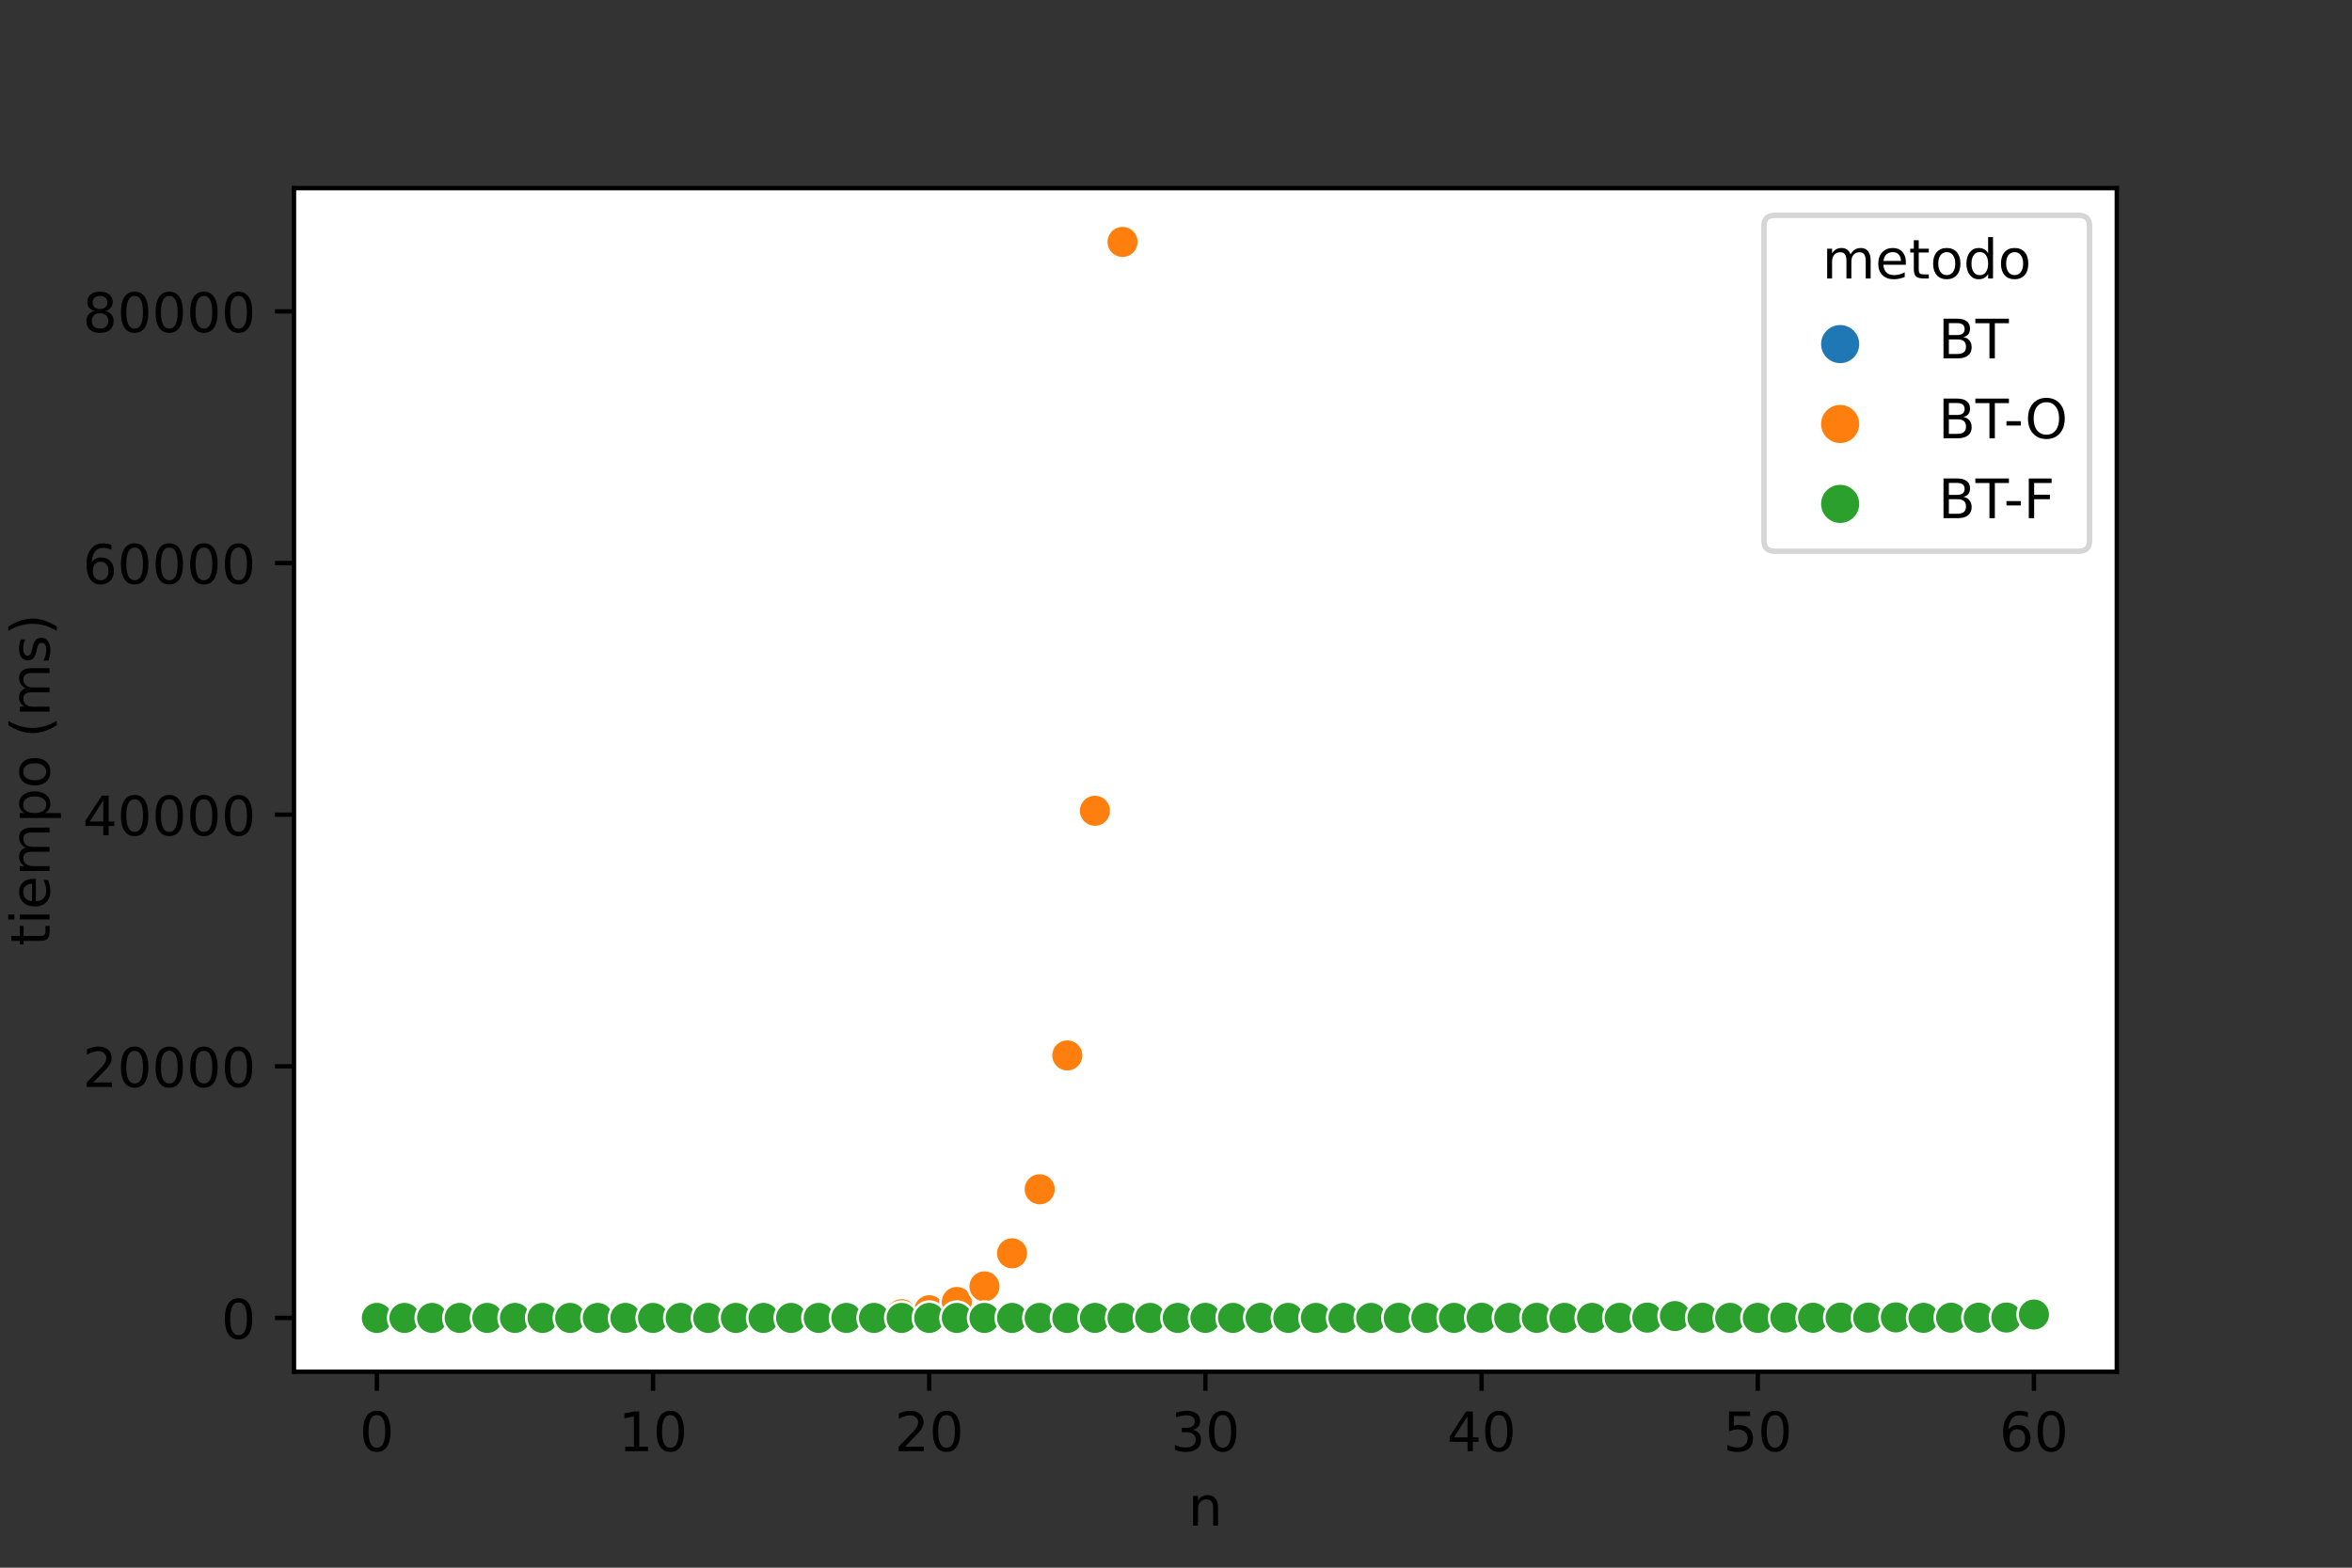 <?xml version="1.0" encoding="utf-8" standalone="no"?>
<!DOCTYPE svg PUBLIC "-//W3C//DTD SVG 1.1//EN"
  "http://www.w3.org/Graphics/SVG/1.1/DTD/svg11.dtd">
<!-- Created with matplotlib (https://matplotlib.org/) -->
<svg height="288pt" version="1.1" viewBox="0 0 432 288" width="432pt" xmlns="http://www.w3.org/2000/svg" xmlns:xlink="http://www.w3.org/1999/xlink">
 <rect x="0" y="0" width="432" height="288" fill="#333333" stroke="none"/>
 <defs>
  <style type="text/css">*{stroke-linecap:butt;stroke-linejoin:round;}</style>
 </defs>
 <g id="figure_1">
  <g id="patch_1">
   <path d="M 0 288 
L 432 288 
L 432 0 
L 0 0 
z
" style="fill:none;"/>
  </g>
  <g id="axes_1">
   <g id="patch_2">
    <path d="M 54 252 
L 388.8 252 
L 388.8 34.56 
L 54 34.56 
z
" style="fill:#ffffff;"/>
   </g>
   <g id="PathCollection_1">
    <defs>
     <path d="M 0 3 
C 0.796 3 1.559 2.684 2.121 2.121 
C 2.684 1.559 3 0.796 3 -0 
C 3 -0.796 2.684 -1.559 2.121 -2.121 
C 1.559 -2.684 0.796 -3 0 -3 
C -0.796 -3 -1.559 -2.684 -2.121 -2.121 
C -2.684 -1.559 -3 -0.796 -3 0 
C -3 0.796 -2.684 1.559 -2.121 2.121 
C -1.559 2.684 -0.796 3 0 3 
z
" id="C0_0_d1f5a0823c"/>
    </defs>
    <g clip-path="url(#p8d39fccc57)">
     <use style="fill:#1f77b4;stroke:#ffffff;stroke-width:0.48;" x="69.218" xlink:href="#C0_0_d1f5a0823c" y="242.116"/>
    </g>
    <g clip-path="url(#p8d39fccc57)">
     <use style="fill:#1f77b4;stroke:#ffffff;stroke-width:0.48;" x="74.291" xlink:href="#C0_0_d1f5a0823c" y="242.116"/>
    </g>
    <g clip-path="url(#p8d39fccc57)">
     <use style="fill:#1f77b4;stroke:#ffffff;stroke-width:0.48;" x="79.364" xlink:href="#C0_0_d1f5a0823c" y="242.116"/>
    </g>
    <g clip-path="url(#p8d39fccc57)">
     <use style="fill:#1f77b4;stroke:#ffffff;stroke-width:0.48;" x="84.436" xlink:href="#C0_0_d1f5a0823c" y="242.116"/>
    </g>
    <g clip-path="url(#p8d39fccc57)">
     <use style="fill:#1f77b4;stroke:#ffffff;stroke-width:0.48;" x="89.509" xlink:href="#C0_0_d1f5a0823c" y="242.116"/>
    </g>
    <g clip-path="url(#p8d39fccc57)">
     <use style="fill:#1f77b4;stroke:#ffffff;stroke-width:0.48;" x="94.582" xlink:href="#C0_0_d1f5a0823c" y="242.116"/>
    </g>
    <g clip-path="url(#p8d39fccc57)">
     <use style="fill:#1f77b4;stroke:#ffffff;stroke-width:0.48;" x="99.655" xlink:href="#C0_0_d1f5a0823c" y="242.116"/>
    </g>
    <g clip-path="url(#p8d39fccc57)">
     <use style="fill:#1f77b4;stroke:#ffffff;stroke-width:0.48;" x="104.727" xlink:href="#C0_0_d1f5a0823c" y="242.116"/>
    </g>
    <g clip-path="url(#p8d39fccc57)">
     <use style="fill:#1f77b4;stroke:#ffffff;stroke-width:0.48;" x="109.8" xlink:href="#C0_0_d1f5a0823c" y="242.116"/>
    </g>
    <g clip-path="url(#p8d39fccc57)">
     <use style="fill:#1f77b4;stroke:#ffffff;stroke-width:0.48;" x="114.873" xlink:href="#C0_0_d1f5a0823c" y="242.116"/>
    </g>
    <g clip-path="url(#p8d39fccc57)">
     <use style="fill:#1f77b4;stroke:#ffffff;stroke-width:0.48;" x="119.945" xlink:href="#C0_0_d1f5a0823c" y="242.116"/>
    </g>
    <g clip-path="url(#p8d39fccc57)">
     <use style="fill:#1f77b4;stroke:#ffffff;stroke-width:0.48;" x="125.018" xlink:href="#C0_0_d1f5a0823c" y="242.116"/>
    </g>
    <g clip-path="url(#p8d39fccc57)">
     <use style="fill:#1f77b4;stroke:#ffffff;stroke-width:0.48;" x="130.091" xlink:href="#C0_0_d1f5a0823c" y="242.116"/>
    </g>
    <g clip-path="url(#p8d39fccc57)">
     <use style="fill:#1f77b4;stroke:#ffffff;stroke-width:0.48;" x="135.164" xlink:href="#C0_0_d1f5a0823c" y="242.116"/>
    </g>
    <g clip-path="url(#p8d39fccc57)">
     <use style="fill:#1f77b4;stroke:#ffffff;stroke-width:0.48;" x="140.236" xlink:href="#C0_0_d1f5a0823c" y="242.116"/>
    </g>
    <g clip-path="url(#p8d39fccc57)">
     <use style="fill:#1f77b4;stroke:#ffffff;stroke-width:0.48;" x="145.309" xlink:href="#C0_0_d1f5a0823c" y="242.116"/>
    </g>
    <g clip-path="url(#p8d39fccc57)">
     <use style="fill:#1f77b4;stroke:#ffffff;stroke-width:0.48;" x="150.382" xlink:href="#C0_0_d1f5a0823c" y="242.116"/>
    </g>
    <g clip-path="url(#p8d39fccc57)">
     <use style="fill:#1f77b4;stroke:#ffffff;stroke-width:0.48;" x="155.455" xlink:href="#C0_0_d1f5a0823c" y="242.116"/>
    </g>
    <g clip-path="url(#p8d39fccc57)">
     <use style="fill:#1f77b4;stroke:#ffffff;stroke-width:0.48;" x="160.527" xlink:href="#C0_0_d1f5a0823c" y="242.116"/>
    </g>
    <g clip-path="url(#p8d39fccc57)">
     <use style="fill:#1f77b4;stroke:#ffffff;stroke-width:0.48;" x="165.6" xlink:href="#C0_0_d1f5a0823c" y="242.116"/>
    </g>
    <g clip-path="url(#p8d39fccc57)">
     <use style="fill:#1f77b4;stroke:#ffffff;stroke-width:0.48;" x="170.673" xlink:href="#C0_0_d1f5a0823c" y="242.116"/>
    </g>
    <g clip-path="url(#p8d39fccc57)">
     <use style="fill:#1f77b4;stroke:#ffffff;stroke-width:0.48;" x="175.745" xlink:href="#C0_0_d1f5a0823c" y="242.116"/>
    </g>
    <g clip-path="url(#p8d39fccc57)">
     <use style="fill:#1f77b4;stroke:#ffffff;stroke-width:0.48;" x="180.818" xlink:href="#C0_0_d1f5a0823c" y="242.116"/>
    </g>
    <g clip-path="url(#p8d39fccc57)">
     <use style="fill:#1f77b4;stroke:#ffffff;stroke-width:0.48;" x="185.891" xlink:href="#C0_0_d1f5a0823c" y="242.116"/>
    </g>
    <g clip-path="url(#p8d39fccc57)">
     <use style="fill:#1f77b4;stroke:#ffffff;stroke-width:0.48;" x="190.964" xlink:href="#C0_0_d1f5a0823c" y="242.116"/>
    </g>
    <g clip-path="url(#p8d39fccc57)">
     <use style="fill:#1f77b4;stroke:#ffffff;stroke-width:0.48;" x="196.036" xlink:href="#C0_0_d1f5a0823c" y="242.116"/>
    </g>
    <g clip-path="url(#p8d39fccc57)">
     <use style="fill:#1f77b4;stroke:#ffffff;stroke-width:0.48;" x="201.109" xlink:href="#C0_0_d1f5a0823c" y="242.114"/>
    </g>
    <g clip-path="url(#p8d39fccc57)">
     <use style="fill:#1f77b4;stroke:#ffffff;stroke-width:0.48;" x="206.182" xlink:href="#C0_0_d1f5a0823c" y="242.116"/>
    </g>
    <g clip-path="url(#p8d39fccc57)">
     <use style="fill:#1f77b4;stroke:#ffffff;stroke-width:0.48;" x="211.255" xlink:href="#C0_0_d1f5a0823c" y="242.116"/>
    </g>
    <g clip-path="url(#p8d39fccc57)">
     <use style="fill:#1f77b4;stroke:#ffffff;stroke-width:0.48;" x="216.327" xlink:href="#C0_0_d1f5a0823c" y="242.116"/>
    </g>
    <g clip-path="url(#p8d39fccc57)">
     <use style="fill:#1f77b4;stroke:#ffffff;stroke-width:0.48;" x="221.4" xlink:href="#C0_0_d1f5a0823c" y="242.113"/>
    </g>
    <g clip-path="url(#p8d39fccc57)">
     <use style="fill:#1f77b4;stroke:#ffffff;stroke-width:0.48;" x="226.473" xlink:href="#C0_0_d1f5a0823c" y="242.115"/>
    </g>
    <g clip-path="url(#p8d39fccc57)">
     <use style="fill:#1f77b4;stroke:#ffffff;stroke-width:0.48;" x="231.545" xlink:href="#C0_0_d1f5a0823c" y="242.11"/>
    </g>
    <g clip-path="url(#p8d39fccc57)">
     <use style="fill:#1f77b4;stroke:#ffffff;stroke-width:0.48;" x="236.618" xlink:href="#C0_0_d1f5a0823c" y="242.113"/>
    </g>
    <g clip-path="url(#p8d39fccc57)">
     <use style="fill:#1f77b4;stroke:#ffffff;stroke-width:0.48;" x="241.691" xlink:href="#C0_0_d1f5a0823c" y="242.115"/>
    </g>
    <g clip-path="url(#p8d39fccc57)">
     <use style="fill:#1f77b4;stroke:#ffffff;stroke-width:0.48;" x="246.764" xlink:href="#C0_0_d1f5a0823c" y="242.115"/>
    </g>
    <g clip-path="url(#p8d39fccc57)">
     <use style="fill:#1f77b4;stroke:#ffffff;stroke-width:0.48;" x="251.836" xlink:href="#C0_0_d1f5a0823c" y="242.115"/>
    </g>
    <g clip-path="url(#p8d39fccc57)">
     <use style="fill:#1f77b4;stroke:#ffffff;stroke-width:0.48;" x="256.909" xlink:href="#C0_0_d1f5a0823c" y="242.113"/>
    </g>
    <g clip-path="url(#p8d39fccc57)">
     <use style="fill:#1f77b4;stroke:#ffffff;stroke-width:0.48;" x="261.982" xlink:href="#C0_0_d1f5a0823c" y="242.113"/>
    </g>
    <g clip-path="url(#p8d39fccc57)">
     <use style="fill:#1f77b4;stroke:#ffffff;stroke-width:0.48;" x="267.055" xlink:href="#C0_0_d1f5a0823c" y="242.112"/>
    </g>
    <g clip-path="url(#p8d39fccc57)">
     <use style="fill:#1f77b4;stroke:#ffffff;stroke-width:0.48;" x="272.127" xlink:href="#C0_0_d1f5a0823c" y="242.097"/>
    </g>
    <g clip-path="url(#p8d39fccc57)">
     <use style="fill:#1f77b4;stroke:#ffffff;stroke-width:0.48;" x="277.2" xlink:href="#C0_0_d1f5a0823c" y="242.113"/>
    </g>
    <g clip-path="url(#p8d39fccc57)">
     <use style="fill:#1f77b4;stroke:#ffffff;stroke-width:0.48;" x="282.273" xlink:href="#C0_0_d1f5a0823c" y="242.112"/>
    </g>
    <g clip-path="url(#p8d39fccc57)">
     <use style="fill:#1f77b4;stroke:#ffffff;stroke-width:0.48;" x="287.345" xlink:href="#C0_0_d1f5a0823c" y="242.114"/>
    </g>
    <g clip-path="url(#p8d39fccc57)">
     <use style="fill:#1f77b4;stroke:#ffffff;stroke-width:0.48;" x="292.418" xlink:href="#C0_0_d1f5a0823c" y="242.112"/>
    </g>
    <g clip-path="url(#p8d39fccc57)">
     <use style="fill:#1f77b4;stroke:#ffffff;stroke-width:0.48;" x="297.491" xlink:href="#C0_0_d1f5a0823c" y="242.11"/>
    </g>
    <g clip-path="url(#p8d39fccc57)">
     <use style="fill:#1f77b4;stroke:#ffffff;stroke-width:0.48;" x="302.564" xlink:href="#C0_0_d1f5a0823c" y="242.08"/>
    </g>
    <g clip-path="url(#p8d39fccc57)">
     <use style="fill:#1f77b4;stroke:#ffffff;stroke-width:0.48;" x="307.636" xlink:href="#C0_0_d1f5a0823c" y="241.911"/>
    </g>
    <g clip-path="url(#p8d39fccc57)">
     <use style="fill:#1f77b4;stroke:#ffffff;stroke-width:0.48;" x="312.709" xlink:href="#C0_0_d1f5a0823c" y="242.101"/>
    </g>
    <g clip-path="url(#p8d39fccc57)">
     <use style="fill:#1f77b4;stroke:#ffffff;stroke-width:0.48;" x="317.782" xlink:href="#C0_0_d1f5a0823c" y="242.11"/>
    </g>
    <g clip-path="url(#p8d39fccc57)">
     <use style="fill:#1f77b4;stroke:#ffffff;stroke-width:0.48;" x="322.855" xlink:href="#C0_0_d1f5a0823c" y="242.11"/>
    </g>
    <g clip-path="url(#p8d39fccc57)">
     <use style="fill:#1f77b4;stroke:#ffffff;stroke-width:0.48;" x="327.927" xlink:href="#C0_0_d1f5a0823c" y="242.082"/>
    </g>
    <g clip-path="url(#p8d39fccc57)">
     <use style="fill:#1f77b4;stroke:#ffffff;stroke-width:0.48;" x="333" xlink:href="#C0_0_d1f5a0823c" y="242.095"/>
    </g>
    <g clip-path="url(#p8d39fccc57)">
     <use style="fill:#1f77b4;stroke:#ffffff;stroke-width:0.48;" x="338.073" xlink:href="#C0_0_d1f5a0823c" y="242.083"/>
    </g>
    <g clip-path="url(#p8d39fccc57)">
     <use style="fill:#1f77b4;stroke:#ffffff;stroke-width:0.48;" x="343.145" xlink:href="#C0_0_d1f5a0823c" y="242.054"/>
    </g>
    <g clip-path="url(#p8d39fccc57)">
     <use style="fill:#1f77b4;stroke:#ffffff;stroke-width:0.48;" x="348.218" xlink:href="#C0_0_d1f5a0823c" y="242.076"/>
    </g>
    <g clip-path="url(#p8d39fccc57)">
     <use style="fill:#1f77b4;stroke:#ffffff;stroke-width:0.48;" x="353.291" xlink:href="#C0_0_d1f5a0823c" y="242.108"/>
    </g>
    <g clip-path="url(#p8d39fccc57)">
     <use style="fill:#1f77b4;stroke:#ffffff;stroke-width:0.48;" x="358.364" xlink:href="#C0_0_d1f5a0823c" y="242.091"/>
    </g>
    <g clip-path="url(#p8d39fccc57)">
     <use style="fill:#1f77b4;stroke:#ffffff;stroke-width:0.48;" x="363.436" xlink:href="#C0_0_d1f5a0823c" y="242.092"/>
    </g>
    <g clip-path="url(#p8d39fccc57)">
     <use style="fill:#1f77b4;stroke:#ffffff;stroke-width:0.48;" x="368.509" xlink:href="#C0_0_d1f5a0823c" y="242.068"/>
    </g>
    <g clip-path="url(#p8d39fccc57)">
     <use style="fill:#1f77b4;stroke:#ffffff;stroke-width:0.48;" x="373.582" xlink:href="#C0_0_d1f5a0823c" y="241.849"/>
    </g>
    <g clip-path="url(#p8d39fccc57)">
     <use style="fill:#ff7f0e;stroke:#ffffff;stroke-width:0.48;" x="69.218" xlink:href="#C0_0_d1f5a0823c" y="242.116"/>
    </g>
    <g clip-path="url(#p8d39fccc57)">
     <use style="fill:#ff7f0e;stroke:#ffffff;stroke-width:0.48;" x="74.291" xlink:href="#C0_0_d1f5a0823c" y="242.116"/>
    </g>
    <g clip-path="url(#p8d39fccc57)">
     <use style="fill:#ff7f0e;stroke:#ffffff;stroke-width:0.48;" x="79.364" xlink:href="#C0_0_d1f5a0823c" y="242.116"/>
    </g>
    <g clip-path="url(#p8d39fccc57)">
     <use style="fill:#ff7f0e;stroke:#ffffff;stroke-width:0.48;" x="84.436" xlink:href="#C0_0_d1f5a0823c" y="242.116"/>
    </g>
    <g clip-path="url(#p8d39fccc57)">
     <use style="fill:#ff7f0e;stroke:#ffffff;stroke-width:0.48;" x="89.509" xlink:href="#C0_0_d1f5a0823c" y="242.116"/>
    </g>
    <g clip-path="url(#p8d39fccc57)">
     <use style="fill:#ff7f0e;stroke:#ffffff;stroke-width:0.48;" x="94.582" xlink:href="#C0_0_d1f5a0823c" y="242.116"/>
    </g>
    <g clip-path="url(#p8d39fccc57)">
     <use style="fill:#ff7f0e;stroke:#ffffff;stroke-width:0.48;" x="99.655" xlink:href="#C0_0_d1f5a0823c" y="242.116"/>
    </g>
    <g clip-path="url(#p8d39fccc57)">
     <use style="fill:#ff7f0e;stroke:#ffffff;stroke-width:0.48;" x="104.727" xlink:href="#C0_0_d1f5a0823c" y="242.116"/>
    </g>
    <g clip-path="url(#p8d39fccc57)">
     <use style="fill:#ff7f0e;stroke:#ffffff;stroke-width:0.48;" x="109.8" xlink:href="#C0_0_d1f5a0823c" y="242.116"/>
    </g>
    <g clip-path="url(#p8d39fccc57)">
     <use style="fill:#ff7f0e;stroke:#ffffff;stroke-width:0.48;" x="114.873" xlink:href="#C0_0_d1f5a0823c" y="242.116"/>
    </g>
    <g clip-path="url(#p8d39fccc57)">
     <use style="fill:#ff7f0e;stroke:#ffffff;stroke-width:0.48;" x="119.945" xlink:href="#C0_0_d1f5a0823c" y="242.114"/>
    </g>
    <g clip-path="url(#p8d39fccc57)">
     <use style="fill:#ff7f0e;stroke:#ffffff;stroke-width:0.48;" x="125.018" xlink:href="#C0_0_d1f5a0823c" y="242.114"/>
    </g>
    <g clip-path="url(#p8d39fccc57)">
     <use style="fill:#ff7f0e;stroke:#ffffff;stroke-width:0.48;" x="130.091" xlink:href="#C0_0_d1f5a0823c" y="242.112"/>
    </g>
    <g clip-path="url(#p8d39fccc57)">
     <use style="fill:#ff7f0e;stroke:#ffffff;stroke-width:0.48;" x="135.164" xlink:href="#C0_0_d1f5a0823c" y="242.108"/>
    </g>
    <g clip-path="url(#p8d39fccc57)">
     <use style="fill:#ff7f0e;stroke:#ffffff;stroke-width:0.48;" x="140.236" xlink:href="#C0_0_d1f5a0823c" y="242.097"/>
    </g>
    <g clip-path="url(#p8d39fccc57)">
     <use style="fill:#ff7f0e;stroke:#ffffff;stroke-width:0.48;" x="145.309" xlink:href="#C0_0_d1f5a0823c" y="242.075"/>
    </g>
    <g clip-path="url(#p8d39fccc57)">
     <use style="fill:#ff7f0e;stroke:#ffffff;stroke-width:0.48;" x="150.382" xlink:href="#C0_0_d1f5a0823c" y="242.035"/>
    </g>
    <g clip-path="url(#p8d39fccc57)">
     <use style="fill:#ff7f0e;stroke:#ffffff;stroke-width:0.48;" x="155.455" xlink:href="#C0_0_d1f5a0823c" y="241.949"/>
    </g>
    <g clip-path="url(#p8d39fccc57)">
     <use style="fill:#ff7f0e;stroke:#ffffff;stroke-width:0.48;" x="160.527" xlink:href="#C0_0_d1f5a0823c" y="241.76"/>
    </g>
    <g clip-path="url(#p8d39fccc57)">
     <use style="fill:#ff7f0e;stroke:#ffffff;stroke-width:0.48;" x="165.6" xlink:href="#C0_0_d1f5a0823c" y="241.43"/>
    </g>
    <g clip-path="url(#p8d39fccc57)">
     <use style="fill:#ff7f0e;stroke:#ffffff;stroke-width:0.48;" x="170.673" xlink:href="#C0_0_d1f5a0823c" y="240.709"/>
    </g>
    <g clip-path="url(#p8d39fccc57)">
     <use style="fill:#ff7f0e;stroke:#ffffff;stroke-width:0.48;" x="175.745" xlink:href="#C0_0_d1f5a0823c" y="239.184"/>
    </g>
    <g clip-path="url(#p8d39fccc57)">
     <use style="fill:#ff7f0e;stroke:#ffffff;stroke-width:0.48;" x="180.818" xlink:href="#C0_0_d1f5a0823c" y="236.322"/>
    </g>
    <g clip-path="url(#p8d39fccc57)">
     <use style="fill:#ff7f0e;stroke:#ffffff;stroke-width:0.48;" x="185.891" xlink:href="#C0_0_d1f5a0823c" y="230.244"/>
    </g>
    <g clip-path="url(#p8d39fccc57)">
     <use style="fill:#ff7f0e;stroke:#ffffff;stroke-width:0.48;" x="190.964" xlink:href="#C0_0_d1f5a0823c" y="218.484"/>
    </g>
    <g clip-path="url(#p8d39fccc57)">
     <use style="fill:#ff7f0e;stroke:#ffffff;stroke-width:0.48;" x="196.036" xlink:href="#C0_0_d1f5a0823c" y="193.89"/>
    </g>
    <g clip-path="url(#p8d39fccc57)">
     <use style="fill:#ff7f0e;stroke:#ffffff;stroke-width:0.48;" x="201.109" xlink:href="#C0_0_d1f5a0823c" y="148.948"/>
    </g>
    <g clip-path="url(#p8d39fccc57)">
     <use style="fill:#ff7f0e;stroke:#ffffff;stroke-width:0.48;" x="206.182" xlink:href="#C0_0_d1f5a0823c" y="44.444"/>
    </g>
    <g clip-path="url(#p8d39fccc57)">
     <use style="fill:#2ca02c;stroke:#ffffff;stroke-width:0.48;" x="69.218" xlink:href="#C0_0_d1f5a0823c" y="242.116"/>
    </g>
    <g clip-path="url(#p8d39fccc57)">
     <use style="fill:#2ca02c;stroke:#ffffff;stroke-width:0.48;" x="74.291" xlink:href="#C0_0_d1f5a0823c" y="242.116"/>
    </g>
    <g clip-path="url(#p8d39fccc57)">
     <use style="fill:#2ca02c;stroke:#ffffff;stroke-width:0.48;" x="79.364" xlink:href="#C0_0_d1f5a0823c" y="242.116"/>
    </g>
    <g clip-path="url(#p8d39fccc57)">
     <use style="fill:#2ca02c;stroke:#ffffff;stroke-width:0.48;" x="84.436" xlink:href="#C0_0_d1f5a0823c" y="242.116"/>
    </g>
    <g clip-path="url(#p8d39fccc57)">
     <use style="fill:#2ca02c;stroke:#ffffff;stroke-width:0.48;" x="89.509" xlink:href="#C0_0_d1f5a0823c" y="242.116"/>
    </g>
    <g clip-path="url(#p8d39fccc57)">
     <use style="fill:#2ca02c;stroke:#ffffff;stroke-width:0.48;" x="94.582" xlink:href="#C0_0_d1f5a0823c" y="242.116"/>
    </g>
    <g clip-path="url(#p8d39fccc57)">
     <use style="fill:#2ca02c;stroke:#ffffff;stroke-width:0.48;" x="99.655" xlink:href="#C0_0_d1f5a0823c" y="242.116"/>
    </g>
    <g clip-path="url(#p8d39fccc57)">
     <use style="fill:#2ca02c;stroke:#ffffff;stroke-width:0.48;" x="104.727" xlink:href="#C0_0_d1f5a0823c" y="242.116"/>
    </g>
    <g clip-path="url(#p8d39fccc57)">
     <use style="fill:#2ca02c;stroke:#ffffff;stroke-width:0.48;" x="109.8" xlink:href="#C0_0_d1f5a0823c" y="242.116"/>
    </g>
    <g clip-path="url(#p8d39fccc57)">
     <use style="fill:#2ca02c;stroke:#ffffff;stroke-width:0.48;" x="114.873" xlink:href="#C0_0_d1f5a0823c" y="242.116"/>
    </g>
    <g clip-path="url(#p8d39fccc57)">
     <use style="fill:#2ca02c;stroke:#ffffff;stroke-width:0.48;" x="119.945" xlink:href="#C0_0_d1f5a0823c" y="242.116"/>
    </g>
    <g clip-path="url(#p8d39fccc57)">
     <use style="fill:#2ca02c;stroke:#ffffff;stroke-width:0.48;" x="125.018" xlink:href="#C0_0_d1f5a0823c" y="242.116"/>
    </g>
    <g clip-path="url(#p8d39fccc57)">
     <use style="fill:#2ca02c;stroke:#ffffff;stroke-width:0.48;" x="130.091" xlink:href="#C0_0_d1f5a0823c" y="242.116"/>
    </g>
    <g clip-path="url(#p8d39fccc57)">
     <use style="fill:#2ca02c;stroke:#ffffff;stroke-width:0.48;" x="135.164" xlink:href="#C0_0_d1f5a0823c" y="242.116"/>
    </g>
    <g clip-path="url(#p8d39fccc57)">
     <use style="fill:#2ca02c;stroke:#ffffff;stroke-width:0.48;" x="140.236" xlink:href="#C0_0_d1f5a0823c" y="242.116"/>
    </g>
    <g clip-path="url(#p8d39fccc57)">
     <use style="fill:#2ca02c;stroke:#ffffff;stroke-width:0.48;" x="145.309" xlink:href="#C0_0_d1f5a0823c" y="242.116"/>
    </g>
    <g clip-path="url(#p8d39fccc57)">
     <use style="fill:#2ca02c;stroke:#ffffff;stroke-width:0.48;" x="150.382" xlink:href="#C0_0_d1f5a0823c" y="242.116"/>
    </g>
    <g clip-path="url(#p8d39fccc57)">
     <use style="fill:#2ca02c;stroke:#ffffff;stroke-width:0.48;" x="155.455" xlink:href="#C0_0_d1f5a0823c" y="242.116"/>
    </g>
    <g clip-path="url(#p8d39fccc57)">
     <use style="fill:#2ca02c;stroke:#ffffff;stroke-width:0.48;" x="160.527" xlink:href="#C0_0_d1f5a0823c" y="242.116"/>
    </g>
    <g clip-path="url(#p8d39fccc57)">
     <use style="fill:#2ca02c;stroke:#ffffff;stroke-width:0.48;" x="165.6" xlink:href="#C0_0_d1f5a0823c" y="242.116"/>
    </g>
    <g clip-path="url(#p8d39fccc57)">
     <use style="fill:#2ca02c;stroke:#ffffff;stroke-width:0.48;" x="170.673" xlink:href="#C0_0_d1f5a0823c" y="242.115"/>
    </g>
    <g clip-path="url(#p8d39fccc57)">
     <use style="fill:#2ca02c;stroke:#ffffff;stroke-width:0.48;" x="175.745" xlink:href="#C0_0_d1f5a0823c" y="242.116"/>
    </g>
    <g clip-path="url(#p8d39fccc57)">
     <use style="fill:#2ca02c;stroke:#ffffff;stroke-width:0.48;" x="180.818" xlink:href="#C0_0_d1f5a0823c" y="242.116"/>
    </g>
    <g clip-path="url(#p8d39fccc57)">
     <use style="fill:#2ca02c;stroke:#ffffff;stroke-width:0.48;" x="185.891" xlink:href="#C0_0_d1f5a0823c" y="242.116"/>
    </g>
    <g clip-path="url(#p8d39fccc57)">
     <use style="fill:#2ca02c;stroke:#ffffff;stroke-width:0.48;" x="190.964" xlink:href="#C0_0_d1f5a0823c" y="242.116"/>
    </g>
    <g clip-path="url(#p8d39fccc57)">
     <use style="fill:#2ca02c;stroke:#ffffff;stroke-width:0.48;" x="196.036" xlink:href="#C0_0_d1f5a0823c" y="242.116"/>
    </g>
    <g clip-path="url(#p8d39fccc57)">
     <use style="fill:#2ca02c;stroke:#ffffff;stroke-width:0.48;" x="201.109" xlink:href="#C0_0_d1f5a0823c" y="242.111"/>
    </g>
    <g clip-path="url(#p8d39fccc57)">
     <use style="fill:#2ca02c;stroke:#ffffff;stroke-width:0.48;" x="206.182" xlink:href="#C0_0_d1f5a0823c" y="242.115"/>
    </g>
    <g clip-path="url(#p8d39fccc57)">
     <use style="fill:#2ca02c;stroke:#ffffff;stroke-width:0.48;" x="211.255" xlink:href="#C0_0_d1f5a0823c" y="242.115"/>
    </g>
    <g clip-path="url(#p8d39fccc57)">
     <use style="fill:#2ca02c;stroke:#ffffff;stroke-width:0.48;" x="216.327" xlink:href="#C0_0_d1f5a0823c" y="242.114"/>
    </g>
    <g clip-path="url(#p8d39fccc57)">
     <use style="fill:#2ca02c;stroke:#ffffff;stroke-width:0.48;" x="221.4" xlink:href="#C0_0_d1f5a0823c" y="242.107"/>
    </g>
    <g clip-path="url(#p8d39fccc57)">
     <use style="fill:#2ca02c;stroke:#ffffff;stroke-width:0.48;" x="226.473" xlink:href="#C0_0_d1f5a0823c" y="242.113"/>
    </g>
    <g clip-path="url(#p8d39fccc57)">
     <use style="fill:#2ca02c;stroke:#ffffff;stroke-width:0.48;" x="231.545" xlink:href="#C0_0_d1f5a0823c" y="242.105"/>
    </g>
    <g clip-path="url(#p8d39fccc57)">
     <use style="fill:#2ca02c;stroke:#ffffff;stroke-width:0.48;" x="236.618" xlink:href="#C0_0_d1f5a0823c" y="242.111"/>
    </g>
    <g clip-path="url(#p8d39fccc57)">
     <use style="fill:#2ca02c;stroke:#ffffff;stroke-width:0.48;" x="241.691" xlink:href="#C0_0_d1f5a0823c" y="242.115"/>
    </g>
    <g clip-path="url(#p8d39fccc57)">
     <use style="fill:#2ca02c;stroke:#ffffff;stroke-width:0.48;" x="246.764" xlink:href="#C0_0_d1f5a0823c" y="242.115"/>
    </g>
    <g clip-path="url(#p8d39fccc57)">
     <use style="fill:#2ca02c;stroke:#ffffff;stroke-width:0.48;" x="251.836" xlink:href="#C0_0_d1f5a0823c" y="242.114"/>
    </g>
    <g clip-path="url(#p8d39fccc57)">
     <use style="fill:#2ca02c;stroke:#ffffff;stroke-width:0.48;" x="256.909" xlink:href="#C0_0_d1f5a0823c" y="242.105"/>
    </g>
    <g clip-path="url(#p8d39fccc57)">
     <use style="fill:#2ca02c;stroke:#ffffff;stroke-width:0.48;" x="261.982" xlink:href="#C0_0_d1f5a0823c" y="242.11"/>
    </g>
    <g clip-path="url(#p8d39fccc57)">
     <use style="fill:#2ca02c;stroke:#ffffff;stroke-width:0.48;" x="267.055" xlink:href="#C0_0_d1f5a0823c" y="242.108"/>
    </g>
    <g clip-path="url(#p8d39fccc57)">
     <use style="fill:#2ca02c;stroke:#ffffff;stroke-width:0.48;" x="272.127" xlink:href="#C0_0_d1f5a0823c" y="242.089"/>
    </g>
    <g clip-path="url(#p8d39fccc57)">
     <use style="fill:#2ca02c;stroke:#ffffff;stroke-width:0.48;" x="277.2" xlink:href="#C0_0_d1f5a0823c" y="242.111"/>
    </g>
    <g clip-path="url(#p8d39fccc57)">
     <use style="fill:#2ca02c;stroke:#ffffff;stroke-width:0.48;" x="282.273" xlink:href="#C0_0_d1f5a0823c" y="242.104"/>
    </g>
    <g clip-path="url(#p8d39fccc57)">
     <use style="fill:#2ca02c;stroke:#ffffff;stroke-width:0.48;" x="287.345" xlink:href="#C0_0_d1f5a0823c" y="242.113"/>
    </g>
    <g clip-path="url(#p8d39fccc57)">
     <use style="fill:#2ca02c;stroke:#ffffff;stroke-width:0.48;" x="292.418" xlink:href="#C0_0_d1f5a0823c" y="242.108"/>
    </g>
    <g clip-path="url(#p8d39fccc57)">
     <use style="fill:#2ca02c;stroke:#ffffff;stroke-width:0.48;" x="297.491" xlink:href="#C0_0_d1f5a0823c" y="242.106"/>
    </g>
    <g clip-path="url(#p8d39fccc57)">
     <use style="fill:#2ca02c;stroke:#ffffff;stroke-width:0.48;" x="302.564" xlink:href="#C0_0_d1f5a0823c" y="242.064"/>
    </g>
    <g clip-path="url(#p8d39fccc57)">
     <use style="fill:#2ca02c;stroke:#ffffff;stroke-width:0.48;" x="307.636" xlink:href="#C0_0_d1f5a0823c" y="241.774"/>
    </g>
    <g clip-path="url(#p8d39fccc57)">
     <use style="fill:#2ca02c;stroke:#ffffff;stroke-width:0.48;" x="312.709" xlink:href="#C0_0_d1f5a0823c" y="242.095"/>
    </g>
    <g clip-path="url(#p8d39fccc57)">
     <use style="fill:#2ca02c;stroke:#ffffff;stroke-width:0.48;" x="317.782" xlink:href="#C0_0_d1f5a0823c" y="242.108"/>
    </g>
    <g clip-path="url(#p8d39fccc57)">
     <use style="fill:#2ca02c;stroke:#ffffff;stroke-width:0.48;" x="322.855" xlink:href="#C0_0_d1f5a0823c" y="242.108"/>
    </g>
    <g clip-path="url(#p8d39fccc57)">
     <use style="fill:#2ca02c;stroke:#ffffff;stroke-width:0.48;" x="327.927" xlink:href="#C0_0_d1f5a0823c" y="242.05"/>
    </g>
    <g clip-path="url(#p8d39fccc57)">
     <use style="fill:#2ca02c;stroke:#ffffff;stroke-width:0.48;" x="333" xlink:href="#C0_0_d1f5a0823c" y="242.086"/>
    </g>
    <g clip-path="url(#p8d39fccc57)">
     <use style="fill:#2ca02c;stroke:#ffffff;stroke-width:0.48;" x="338.073" xlink:href="#C0_0_d1f5a0823c" y="242.06"/>
    </g>
    <g clip-path="url(#p8d39fccc57)">
     <use style="fill:#2ca02c;stroke:#ffffff;stroke-width:0.48;" x="343.145" xlink:href="#C0_0_d1f5a0823c" y="242.064"/>
    </g>
    <g clip-path="url(#p8d39fccc57)">
     <use style="fill:#2ca02c;stroke:#ffffff;stroke-width:0.48;" x="348.218" xlink:href="#C0_0_d1f5a0823c" y="242.021"/>
    </g>
    <g clip-path="url(#p8d39fccc57)">
     <use style="fill:#2ca02c;stroke:#ffffff;stroke-width:0.48;" x="353.291" xlink:href="#C0_0_d1f5a0823c" y="242.101"/>
    </g>
    <g clip-path="url(#p8d39fccc57)">
     <use style="fill:#2ca02c;stroke:#ffffff;stroke-width:0.48;" x="358.364" xlink:href="#C0_0_d1f5a0823c" y="242.079"/>
    </g>
    <g clip-path="url(#p8d39fccc57)">
     <use style="fill:#2ca02c;stroke:#ffffff;stroke-width:0.48;" x="363.436" xlink:href="#C0_0_d1f5a0823c" y="242.081"/>
    </g>
    <g clip-path="url(#p8d39fccc57)">
     <use style="fill:#2ca02c;stroke:#ffffff;stroke-width:0.48;" x="368.509" xlink:href="#C0_0_d1f5a0823c" y="242.047"/>
    </g>
    <g clip-path="url(#p8d39fccc57)">
     <use style="fill:#2ca02c;stroke:#ffffff;stroke-width:0.48;" x="373.582" xlink:href="#C0_0_d1f5a0823c" y="241.491"/>
    </g>
   </g>
   <g id="PathCollection_2"/>
   <g id="PathCollection_3"/>
   <g id="PathCollection_4"/>
   <g id="matplotlib.axis_1">
    <g id="xtick_1">
     <g id="line2d_1">
      <defs>
       <path d="M 0 0 
L 0 3.5 
" id="mb91f724511" style="stroke:#000000;stroke-width:0.8;"/>
      </defs>
      <g>
       <use style="stroke:#000000;stroke-width:0.8;" x="69.218" xlink:href="#mb91f724511" y="252"/>
      </g>
     </g>
     <g id="text_1">
      <!-- 0 -->
      <g transform="translate(66.037 266.598)scale(0.1 -0.1)">
       <defs>
        <path d="M 31.781 66.406 
Q 24.172 66.406 20.328 58.906 
Q 16.5 51.422 16.5 36.375 
Q 16.5 21.391 20.328 13.891 
Q 24.172 6.391 31.781 6.391 
Q 39.453 6.391 43.281 13.891 
Q 47.125 21.391 47.125 36.375 
Q 47.125 51.422 43.281 58.906 
Q 39.453 66.406 31.781 66.406 
z
M 31.781 74.219 
Q 44.047 74.219 50.516 64.516 
Q 56.984 54.828 56.984 36.375 
Q 56.984 17.969 50.516 8.266 
Q 44.047 -1.422 31.781 -1.422 
Q 19.531 -1.422 13.062 8.266 
Q 6.594 17.969 6.594 36.375 
Q 6.594 54.828 13.062 64.516 
Q 19.531 74.219 31.781 74.219 
z
" id="DejaVuSans-48"/>
       </defs>
       <use xlink:href="#DejaVuSans-48"/>
      </g>
     </g>
    </g>
    <g id="xtick_2">
     <g id="line2d_2">
      <g>
       <use style="stroke:#000000;stroke-width:0.8;" x="119.945" xlink:href="#mb91f724511" y="252"/>
      </g>
     </g>
     <g id="text_2">
      <!-- 10 -->
      <g transform="translate(113.583 266.598)scale(0.1 -0.1)">
       <defs>
        <path d="M 12.406 8.297 
L 28.516 8.297 
L 28.516 63.922 
L 10.984 60.406 
L 10.984 69.391 
L 28.422 72.906 
L 38.281 72.906 
L 38.281 8.297 
L 54.391 8.297 
L 54.391 0 
L 12.406 0 
z
" id="DejaVuSans-49"/>
       </defs>
       <use xlink:href="#DejaVuSans-49"/>
       <use x="63.623" xlink:href="#DejaVuSans-48"/>
      </g>
     </g>
    </g>
    <g id="xtick_3">
     <g id="line2d_3">
      <g>
       <use style="stroke:#000000;stroke-width:0.8;" x="170.673" xlink:href="#mb91f724511" y="252"/>
      </g>
     </g>
     <g id="text_3">
      <!-- 20 -->
      <g transform="translate(164.31 266.598)scale(0.1 -0.1)">
       <defs>
        <path d="M 19.188 8.297 
L 53.609 8.297 
L 53.609 0 
L 7.328 0 
L 7.328 8.297 
Q 12.938 14.109 22.625 23.891 
Q 32.328 33.688 34.812 36.531 
Q 39.547 41.844 41.422 45.531 
Q 43.312 49.219 43.312 52.781 
Q 43.312 58.594 39.234 62.25 
Q 35.156 65.922 28.609 65.922 
Q 23.969 65.922 18.812 64.312 
Q 13.672 62.703 7.812 59.422 
L 7.812 69.391 
Q 13.766 71.781 18.938 73 
Q 24.125 74.219 28.422 74.219 
Q 39.75 74.219 46.484 68.547 
Q 53.219 62.891 53.219 53.422 
Q 53.219 48.922 51.531 44.891 
Q 49.859 40.875 45.406 35.406 
Q 44.188 33.984 37.641 27.219 
Q 31.109 20.453 19.188 8.297 
z
" id="DejaVuSans-50"/>
       </defs>
       <use xlink:href="#DejaVuSans-50"/>
       <use x="63.623" xlink:href="#DejaVuSans-48"/>
      </g>
     </g>
    </g>
    <g id="xtick_4">
     <g id="line2d_4">
      <g>
       <use style="stroke:#000000;stroke-width:0.8;" x="221.4" xlink:href="#mb91f724511" y="252"/>
      </g>
     </g>
     <g id="text_4">
      <!-- 30 -->
      <g transform="translate(215.037 266.598)scale(0.1 -0.1)">
       <defs>
        <path d="M 40.578 39.312 
Q 47.656 37.797 51.625 33 
Q 55.609 28.219 55.609 21.188 
Q 55.609 10.406 48.188 4.484 
Q 40.766 -1.422 27.094 -1.422 
Q 22.516 -1.422 17.656 -0.516 
Q 12.797 0.391 7.625 2.203 
L 7.625 11.719 
Q 11.719 9.328 16.594 8.109 
Q 21.484 6.891 26.812 6.891 
Q 36.078 6.891 40.938 10.547 
Q 45.797 14.203 45.797 21.188 
Q 45.797 27.641 41.281 31.266 
Q 36.766 34.906 28.719 34.906 
L 20.219 34.906 
L 20.219 43.016 
L 29.109 43.016 
Q 36.375 43.016 40.234 45.922 
Q 44.094 48.828 44.094 54.297 
Q 44.094 59.906 40.109 62.906 
Q 36.141 65.922 28.719 65.922 
Q 24.656 65.922 20.016 65.031 
Q 15.375 64.156 9.812 62.312 
L 9.812 71.094 
Q 15.438 72.656 20.344 73.438 
Q 25.25 74.219 29.594 74.219 
Q 40.828 74.219 47.359 69.109 
Q 53.906 64.016 53.906 55.328 
Q 53.906 49.266 50.438 45.094 
Q 46.969 40.922 40.578 39.312 
z
" id="DejaVuSans-51"/>
       </defs>
       <use xlink:href="#DejaVuSans-51"/>
       <use x="63.623" xlink:href="#DejaVuSans-48"/>
      </g>
     </g>
    </g>
    <g id="xtick_5">
     <g id="line2d_5">
      <g>
       <use style="stroke:#000000;stroke-width:0.8;" x="272.127" xlink:href="#mb91f724511" y="252"/>
      </g>
     </g>
     <g id="text_5">
      <!-- 40 -->
      <g transform="translate(265.765 266.598)scale(0.1 -0.1)">
       <defs>
        <path d="M 37.797 64.312 
L 12.891 25.391 
L 37.797 25.391 
z
M 35.203 72.906 
L 47.609 72.906 
L 47.609 25.391 
L 58.016 25.391 
L 58.016 17.188 
L 47.609 17.188 
L 47.609 0 
L 37.797 0 
L 37.797 17.188 
L 4.891 17.188 
L 4.891 26.703 
z
" id="DejaVuSans-52"/>
       </defs>
       <use xlink:href="#DejaVuSans-52"/>
       <use x="63.623" xlink:href="#DejaVuSans-48"/>
      </g>
     </g>
    </g>
    <g id="xtick_6">
     <g id="line2d_6">
      <g>
       <use style="stroke:#000000;stroke-width:0.8;" x="322.855" xlink:href="#mb91f724511" y="252"/>
      </g>
     </g>
     <g id="text_6">
      <!-- 50 -->
      <g transform="translate(316.492 266.598)scale(0.1 -0.1)">
       <defs>
        <path d="M 10.797 72.906 
L 49.516 72.906 
L 49.516 64.594 
L 19.828 64.594 
L 19.828 46.734 
Q 21.969 47.469 24.109 47.828 
Q 26.266 48.188 28.422 48.188 
Q 40.625 48.188 47.75 41.5 
Q 54.891 34.812 54.891 23.391 
Q 54.891 11.625 47.562 5.094 
Q 40.234 -1.422 26.906 -1.422 
Q 22.312 -1.422 17.547 -0.641 
Q 12.797 0.141 7.719 1.703 
L 7.719 11.625 
Q 12.109 9.234 16.797 8.062 
Q 21.484 6.891 26.703 6.891 
Q 35.156 6.891 40.078 11.328 
Q 45.016 15.766 45.016 23.391 
Q 45.016 31 40.078 35.438 
Q 35.156 39.891 26.703 39.891 
Q 22.75 39.891 18.812 39.016 
Q 14.891 38.141 10.797 36.281 
z
" id="DejaVuSans-53"/>
       </defs>
       <use xlink:href="#DejaVuSans-53"/>
       <use x="63.623" xlink:href="#DejaVuSans-48"/>
      </g>
     </g>
    </g>
    <g id="xtick_7">
     <g id="line2d_7">
      <g>
       <use style="stroke:#000000;stroke-width:0.8;" x="373.582" xlink:href="#mb91f724511" y="252"/>
      </g>
     </g>
     <g id="text_7">
      <!-- 60 -->
      <g transform="translate(367.219 266.598)scale(0.1 -0.1)">
       <defs>
        <path d="M 33.016 40.375 
Q 26.375 40.375 22.484 35.828 
Q 18.609 31.297 18.609 23.391 
Q 18.609 15.531 22.484 10.953 
Q 26.375 6.391 33.016 6.391 
Q 39.656 6.391 43.531 10.953 
Q 47.406 15.531 47.406 23.391 
Q 47.406 31.297 43.531 35.828 
Q 39.656 40.375 33.016 40.375 
z
M 52.594 71.297 
L 52.594 62.312 
Q 48.875 64.062 45.094 64.984 
Q 41.312 65.922 37.594 65.922 
Q 27.828 65.922 22.672 59.328 
Q 17.531 52.734 16.797 39.406 
Q 19.672 43.656 24.016 45.922 
Q 28.375 48.188 33.594 48.188 
Q 44.578 48.188 50.953 41.516 
Q 57.328 34.859 57.328 23.391 
Q 57.328 12.156 50.688 5.359 
Q 44.047 -1.422 33.016 -1.422 
Q 20.359 -1.422 13.672 8.266 
Q 6.984 17.969 6.984 36.375 
Q 6.984 53.656 15.188 63.938 
Q 23.391 74.219 37.203 74.219 
Q 40.922 74.219 44.703 73.484 
Q 48.484 72.75 52.594 71.297 
z
" id="DejaVuSans-54"/>
       </defs>
       <use xlink:href="#DejaVuSans-54"/>
       <use x="63.623" xlink:href="#DejaVuSans-48"/>
      </g>
     </g>
    </g>
    <g id="text_8">
     <!-- n -->
     <g transform="translate(218.231 280.277)scale(0.1 -0.1)">
      <defs>
       <path d="M 54.891 33.016 
L 54.891 0 
L 45.906 0 
L 45.906 32.719 
Q 45.906 40.484 42.875 44.328 
Q 39.844 48.188 33.797 48.188 
Q 26.516 48.188 22.312 43.547 
Q 18.109 38.922 18.109 30.906 
L 18.109 0 
L 9.078 0 
L 9.078 54.688 
L 18.109 54.688 
L 18.109 46.188 
Q 21.344 51.125 25.703 53.562 
Q 30.078 56 35.797 56 
Q 45.219 56 50.047 50.172 
Q 54.891 44.344 54.891 33.016 
z
" id="DejaVuSans-110"/>
      </defs>
      <use xlink:href="#DejaVuSans-110"/>
     </g>
    </g>
   </g>
   <g id="matplotlib.axis_2">
    <g id="ytick_1">
     <g id="line2d_8">
      <defs>
       <path d="M 0 0 
L -3.5 0 
" id="mb3f31857ac" style="stroke:#000000;stroke-width:0.8;"/>
      </defs>
      <g>
       <use style="stroke:#000000;stroke-width:0.8;" x="54" xlink:href="#mb3f31857ac" y="242.116"/>
      </g>
     </g>
     <g id="text_9">
      <!-- 0 -->
      <g transform="translate(40.638 245.916)scale(0.1 -0.1)">
       <use xlink:href="#DejaVuSans-48"/>
      </g>
     </g>
    </g>
    <g id="ytick_2">
     <g id="line2d_9">
      <g>
       <use style="stroke:#000000;stroke-width:0.8;" x="54" xlink:href="#mb3f31857ac" y="195.89"/>
      </g>
     </g>
     <g id="text_10">
      <!-- 20000 -->
      <g transform="translate(15.188 199.689)scale(0.1 -0.1)">
       <use xlink:href="#DejaVuSans-50"/>
       <use x="63.623" xlink:href="#DejaVuSans-48"/>
       <use x="127.246" xlink:href="#DejaVuSans-48"/>
       <use x="190.869" xlink:href="#DejaVuSans-48"/>
       <use x="254.492" xlink:href="#DejaVuSans-48"/>
      </g>
     </g>
    </g>
    <g id="ytick_3">
     <g id="line2d_10">
      <g>
       <use style="stroke:#000000;stroke-width:0.8;" x="54" xlink:href="#mb3f31857ac" y="149.663"/>
      </g>
     </g>
     <g id="text_11">
      <!-- 40000 -->
      <g transform="translate(15.188 153.462)scale(0.1 -0.1)">
       <use xlink:href="#DejaVuSans-52"/>
       <use x="63.623" xlink:href="#DejaVuSans-48"/>
       <use x="127.246" xlink:href="#DejaVuSans-48"/>
       <use x="190.869" xlink:href="#DejaVuSans-48"/>
       <use x="254.492" xlink:href="#DejaVuSans-48"/>
      </g>
     </g>
    </g>
    <g id="ytick_4">
     <g id="line2d_11">
      <g>
       <use style="stroke:#000000;stroke-width:0.8;" x="54" xlink:href="#mb3f31857ac" y="103.436"/>
      </g>
     </g>
     <g id="text_12">
      <!-- 60000 -->
      <g transform="translate(15.188 107.235)scale(0.1 -0.1)">
       <use xlink:href="#DejaVuSans-54"/>
       <use x="63.623" xlink:href="#DejaVuSans-48"/>
       <use x="127.246" xlink:href="#DejaVuSans-48"/>
       <use x="190.869" xlink:href="#DejaVuSans-48"/>
       <use x="254.492" xlink:href="#DejaVuSans-48"/>
      </g>
     </g>
    </g>
    <g id="ytick_5">
     <g id="line2d_12">
      <g>
       <use style="stroke:#000000;stroke-width:0.8;" x="54" xlink:href="#mb3f31857ac" y="57.209"/>
      </g>
     </g>
     <g id="text_13">
      <!-- 80000 -->
      <g transform="translate(15.188 61.008)scale(0.1 -0.1)">
       <defs>
        <path d="M 31.781 34.625 
Q 24.75 34.625 20.719 30.859 
Q 16.703 27.094 16.703 20.516 
Q 16.703 13.922 20.719 10.156 
Q 24.75 6.391 31.781 6.391 
Q 38.812 6.391 42.859 10.172 
Q 46.922 13.969 46.922 20.516 
Q 46.922 27.094 42.891 30.859 
Q 38.875 34.625 31.781 34.625 
z
M 21.922 38.812 
Q 15.578 40.375 12.031 44.719 
Q 8.5 49.078 8.5 55.328 
Q 8.5 64.062 14.719 69.141 
Q 20.953 74.219 31.781 74.219 
Q 42.672 74.219 48.875 69.141 
Q 55.078 64.062 55.078 55.328 
Q 55.078 49.078 51.531 44.719 
Q 48 40.375 41.703 38.812 
Q 48.828 37.156 52.797 32.312 
Q 56.781 27.484 56.781 20.516 
Q 56.781 9.906 50.312 4.234 
Q 43.844 -1.422 31.781 -1.422 
Q 19.734 -1.422 13.25 4.234 
Q 6.781 9.906 6.781 20.516 
Q 6.781 27.484 10.781 32.312 
Q 14.797 37.156 21.922 38.812 
z
M 18.312 54.391 
Q 18.312 48.734 21.844 45.562 
Q 25.391 42.391 31.781 42.391 
Q 38.141 42.391 41.719 45.562 
Q 45.312 48.734 45.312 54.391 
Q 45.312 60.062 41.719 63.234 
Q 38.141 66.406 31.781 66.406 
Q 25.391 66.406 21.844 63.234 
Q 18.312 60.062 18.312 54.391 
z
" id="DejaVuSans-56"/>
       </defs>
       <use xlink:href="#DejaVuSans-56"/>
       <use x="63.623" xlink:href="#DejaVuSans-48"/>
       <use x="127.246" xlink:href="#DejaVuSans-48"/>
       <use x="190.869" xlink:href="#DejaVuSans-48"/>
       <use x="254.492" xlink:href="#DejaVuSans-48"/>
      </g>
     </g>
    </g>
    <g id="text_14">
     <!-- tiempo (ms) -->
     <g transform="translate(9.108 173.775)rotate(-90)scale(0.1 -0.1)">
      <defs>
       <path d="M 18.312 70.219 
L 18.312 54.688 
L 36.812 54.688 
L 36.812 47.703 
L 18.312 47.703 
L 18.312 18.016 
Q 18.312 11.328 20.141 9.422 
Q 21.969 7.516 27.594 7.516 
L 36.812 7.516 
L 36.812 0 
L 27.594 0 
Q 17.188 0 13.234 3.875 
Q 9.281 7.766 9.281 18.016 
L 9.281 47.703 
L 2.688 47.703 
L 2.688 54.688 
L 9.281 54.688 
L 9.281 70.219 
z
" id="DejaVuSans-116"/>
       <path d="M 9.422 54.688 
L 18.406 54.688 
L 18.406 0 
L 9.422 0 
z
M 9.422 75.984 
L 18.406 75.984 
L 18.406 64.594 
L 9.422 64.594 
z
" id="DejaVuSans-105"/>
       <path d="M 56.203 29.594 
L 56.203 25.203 
L 14.891 25.203 
Q 15.484 15.922 20.484 11.062 
Q 25.484 6.203 34.422 6.203 
Q 39.594 6.203 44.453 7.469 
Q 49.312 8.734 54.109 11.281 
L 54.109 2.781 
Q 49.266 0.734 44.188 -0.344 
Q 39.109 -1.422 33.891 -1.422 
Q 20.797 -1.422 13.156 6.188 
Q 5.516 13.812 5.516 26.812 
Q 5.516 40.234 12.766 48.109 
Q 20.016 56 32.328 56 
Q 43.359 56 49.781 48.891 
Q 56.203 41.797 56.203 29.594 
z
M 47.219 32.234 
Q 47.125 39.594 43.094 43.984 
Q 39.062 48.391 32.422 48.391 
Q 24.906 48.391 20.391 44.141 
Q 15.875 39.891 15.188 32.172 
z
" id="DejaVuSans-101"/>
       <path d="M 52 44.188 
Q 55.375 50.25 60.062 53.125 
Q 64.75 56 71.094 56 
Q 79.641 56 84.281 50.016 
Q 88.922 44.047 88.922 33.016 
L 88.922 0 
L 79.891 0 
L 79.891 32.719 
Q 79.891 40.578 77.094 44.375 
Q 74.312 48.188 68.609 48.188 
Q 61.625 48.188 57.562 43.547 
Q 53.516 38.922 53.516 30.906 
L 53.516 0 
L 44.484 0 
L 44.484 32.719 
Q 44.484 40.625 41.703 44.406 
Q 38.922 48.188 33.109 48.188 
Q 26.219 48.188 22.156 43.531 
Q 18.109 38.875 18.109 30.906 
L 18.109 0 
L 9.078 0 
L 9.078 54.688 
L 18.109 54.688 
L 18.109 46.188 
Q 21.188 51.219 25.484 53.609 
Q 29.781 56 35.688 56 
Q 41.656 56 45.828 52.969 
Q 50 49.953 52 44.188 
z
" id="DejaVuSans-109"/>
       <path d="M 18.109 8.203 
L 18.109 -20.797 
L 9.078 -20.797 
L 9.078 54.688 
L 18.109 54.688 
L 18.109 46.391 
Q 20.953 51.266 25.266 53.625 
Q 29.594 56 35.594 56 
Q 45.562 56 51.781 48.094 
Q 58.016 40.188 58.016 27.297 
Q 58.016 14.406 51.781 6.484 
Q 45.562 -1.422 35.594 -1.422 
Q 29.594 -1.422 25.266 0.953 
Q 20.953 3.328 18.109 8.203 
z
M 48.688 27.297 
Q 48.688 37.203 44.609 42.844 
Q 40.531 48.484 33.406 48.484 
Q 26.266 48.484 22.188 42.844 
Q 18.109 37.203 18.109 27.297 
Q 18.109 17.391 22.188 11.75 
Q 26.266 6.109 33.406 6.109 
Q 40.531 6.109 44.609 11.75 
Q 48.688 17.391 48.688 27.297 
z
" id="DejaVuSans-112"/>
       <path d="M 30.609 48.391 
Q 23.391 48.391 19.188 42.75 
Q 14.984 37.109 14.984 27.297 
Q 14.984 17.484 19.156 11.844 
Q 23.344 6.203 30.609 6.203 
Q 37.797 6.203 41.984 11.859 
Q 46.188 17.531 46.188 27.297 
Q 46.188 37.016 41.984 42.703 
Q 37.797 48.391 30.609 48.391 
z
M 30.609 56 
Q 42.328 56 49.016 48.375 
Q 55.719 40.766 55.719 27.297 
Q 55.719 13.875 49.016 6.219 
Q 42.328 -1.422 30.609 -1.422 
Q 18.844 -1.422 12.172 6.219 
Q 5.516 13.875 5.516 27.297 
Q 5.516 40.766 12.172 48.375 
Q 18.844 56 30.609 56 
z
" id="DejaVuSans-111"/>
       <path id="DejaVuSans-32"/>
       <path d="M 31 75.875 
Q 24.469 64.656 21.281 53.656 
Q 18.109 42.672 18.109 31.391 
Q 18.109 20.125 21.312 9.062 
Q 24.516 -2 31 -13.188 
L 23.188 -13.188 
Q 15.875 -1.703 12.234 9.375 
Q 8.594 20.453 8.594 31.391 
Q 8.594 42.281 12.203 53.312 
Q 15.828 64.359 23.188 75.875 
z
" id="DejaVuSans-40"/>
       <path d="M 44.281 53.078 
L 44.281 44.578 
Q 40.484 46.531 36.375 47.5 
Q 32.281 48.484 27.875 48.484 
Q 21.188 48.484 17.844 46.438 
Q 14.5 44.391 14.5 40.281 
Q 14.5 37.156 16.891 35.375 
Q 19.281 33.594 26.516 31.984 
L 29.594 31.297 
Q 39.156 29.25 43.188 25.516 
Q 47.219 21.781 47.219 15.094 
Q 47.219 7.469 41.188 3.016 
Q 35.156 -1.422 24.609 -1.422 
Q 20.219 -1.422 15.453 -0.562 
Q 10.688 0.297 5.422 2 
L 5.422 11.281 
Q 10.406 8.688 15.234 7.391 
Q 20.062 6.109 24.812 6.109 
Q 31.156 6.109 34.562 8.281 
Q 37.984 10.453 37.984 14.406 
Q 37.984 18.062 35.516 20.016 
Q 33.062 21.969 24.703 23.781 
L 21.578 24.516 
Q 13.234 26.266 9.516 29.906 
Q 5.812 33.547 5.812 39.891 
Q 5.812 47.609 11.281 51.797 
Q 16.75 56 26.812 56 
Q 31.781 56 36.172 55.266 
Q 40.578 54.547 44.281 53.078 
z
" id="DejaVuSans-115"/>
       <path d="M 8.016 75.875 
L 15.828 75.875 
Q 23.141 64.359 26.781 53.312 
Q 30.422 42.281 30.422 31.391 
Q 30.422 20.453 26.781 9.375 
Q 23.141 -1.703 15.828 -13.188 
L 8.016 -13.188 
Q 14.5 -2 17.703 9.062 
Q 20.906 20.125 20.906 31.391 
Q 20.906 42.672 17.703 53.656 
Q 14.5 64.656 8.016 75.875 
z
" id="DejaVuSans-41"/>
      </defs>
      <use xlink:href="#DejaVuSans-116"/>
      <use x="39.209" xlink:href="#DejaVuSans-105"/>
      <use x="66.992" xlink:href="#DejaVuSans-101"/>
      <use x="128.516" xlink:href="#DejaVuSans-109"/>
      <use x="225.928" xlink:href="#DejaVuSans-112"/>
      <use x="289.404" xlink:href="#DejaVuSans-111"/>
      <use x="350.586" xlink:href="#DejaVuSans-32"/>
      <use x="382.373" xlink:href="#DejaVuSans-40"/>
      <use x="421.387" xlink:href="#DejaVuSans-109"/>
      <use x="518.799" xlink:href="#DejaVuSans-115"/>
      <use x="570.898" xlink:href="#DejaVuSans-41"/>
     </g>
    </g>
   </g>
   <g id="patch_3">
    <path d="M 54 252 
L 54 34.56 
" style="fill:none;stroke:#000000;stroke-linecap:square;stroke-linejoin:miter;stroke-width:0.8;"/>
   </g>
   <g id="patch_4">
    <path d="M 388.8 252 
L 388.8 34.56 
" style="fill:none;stroke:#000000;stroke-linecap:square;stroke-linejoin:miter;stroke-width:0.8;"/>
   </g>
   <g id="patch_5">
    <path d="M 54 252 
L 388.8 252 
" style="fill:none;stroke:#000000;stroke-linecap:square;stroke-linejoin:miter;stroke-width:0.8;"/>
   </g>
   <g id="patch_6">
    <path d="M 54 34.56 
L 388.8 34.56 
" style="fill:none;stroke:#000000;stroke-linecap:square;stroke-linejoin:miter;stroke-width:0.8;"/>
   </g>
   <g id="legend_1">
    <g id="patch_7">
     <path d="M 325.989 101.272 
L 381.8 101.272 
Q 383.8 101.272 383.8 99.272 
L 383.8 41.56 
Q 383.8 39.56 381.8 39.56 
L 325.989 39.56 
Q 323.989 39.56 323.989 41.56 
L 323.989 99.272 
Q 323.989 101.272 325.989 101.272 
z
" style="fill:#ffffff;opacity:0.8;stroke:#cccccc;stroke-linejoin:miter;"/>
    </g>
    <g id="text_15">
     <!-- metodo -->
     <g transform="translate(334.695 51.158)scale(0.1 -0.1)">
      <defs>
       <path d="M 45.406 46.391 
L 45.406 75.984 
L 54.391 75.984 
L 54.391 0 
L 45.406 0 
L 45.406 8.203 
Q 42.578 3.328 38.25 0.953 
Q 33.938 -1.422 27.875 -1.422 
Q 17.969 -1.422 11.734 6.484 
Q 5.516 14.406 5.516 27.297 
Q 5.516 40.188 11.734 48.094 
Q 17.969 56 27.875 56 
Q 33.938 56 38.25 53.625 
Q 42.578 51.266 45.406 46.391 
z
M 14.797 27.297 
Q 14.797 17.391 18.875 11.75 
Q 22.953 6.109 30.078 6.109 
Q 37.203 6.109 41.297 11.75 
Q 45.406 17.391 45.406 27.297 
Q 45.406 37.203 41.297 42.844 
Q 37.203 48.484 30.078 48.484 
Q 22.953 48.484 18.875 42.844 
Q 14.797 37.203 14.797 27.297 
z
" id="DejaVuSans-100"/>
      </defs>
      <use xlink:href="#DejaVuSans-109"/>
      <use x="97.412" xlink:href="#DejaVuSans-101"/>
      <use x="158.936" xlink:href="#DejaVuSans-116"/>
      <use x="198.145" xlink:href="#DejaVuSans-111"/>
      <use x="259.326" xlink:href="#DejaVuSans-100"/>
      <use x="322.803" xlink:href="#DejaVuSans-111"/>
     </g>
    </g>
    <g id="PathCollection_5">
     <defs>
      <path d="M 0 3 
C 0.796 3 1.559 2.684 2.121 2.121 
C 2.684 1.559 3 0.796 3 0 
C 3 -0.796 2.684 -1.559 2.121 -2.121 
C 1.559 -2.684 0.796 -3 0 -3 
C -0.796 -3 -1.559 -2.684 -2.121 -2.121 
C -2.684 -1.559 -3 -0.796 -3 0 
C -3 0.796 -2.684 1.559 -2.121 2.121 
C -1.559 2.684 -0.796 3 0 3 
z
" id="m8234f3575e" style="stroke:#1f77b4;"/>
     </defs>
     <g>
      <use style="fill:#1f77b4;stroke:#1f77b4;" x="337.989" xlink:href="#m8234f3575e" y="63.212"/>
     </g>
    </g>
    <g id="text_16">
     <!-- BT -->
     <g transform="translate(355.989 65.837)scale(0.1 -0.1)">
      <defs>
       <path d="M 19.672 34.812 
L 19.672 8.109 
L 35.5 8.109 
Q 43.453 8.109 47.281 11.406 
Q 51.125 14.703 51.125 21.484 
Q 51.125 28.328 47.281 31.562 
Q 43.453 34.812 35.5 34.812 
z
M 19.672 64.797 
L 19.672 42.828 
L 34.281 42.828 
Q 41.5 42.828 45.031 45.531 
Q 48.578 48.25 48.578 53.812 
Q 48.578 59.328 45.031 62.062 
Q 41.5 64.797 34.281 64.797 
z
M 9.812 72.906 
L 35.016 72.906 
Q 46.297 72.906 52.391 68.219 
Q 58.5 63.531 58.5 54.891 
Q 58.5 48.188 55.375 44.234 
Q 52.25 40.281 46.188 39.312 
Q 53.469 37.75 57.5 32.781 
Q 61.531 27.828 61.531 20.406 
Q 61.531 10.641 54.891 5.312 
Q 48.25 0 35.984 0 
L 9.812 0 
z
" id="DejaVuSans-66"/>
       <path d="M -0.297 72.906 
L 61.375 72.906 
L 61.375 64.594 
L 35.5 64.594 
L 35.5 0 
L 25.594 0 
L 25.594 64.594 
L -0.297 64.594 
z
" id="DejaVuSans-84"/>
      </defs>
      <use xlink:href="#DejaVuSans-66"/>
      <use x="68.604" xlink:href="#DejaVuSans-84"/>
     </g>
    </g>
    <g id="PathCollection_6">
     <defs>
      <path d="M 0 3 
C 0.796 3 1.559 2.684 2.121 2.121 
C 2.684 1.559 3 0.796 3 0 
C 3 -0.796 2.684 -1.559 2.121 -2.121 
C 1.559 -2.684 0.796 -3 0 -3 
C -0.796 -3 -1.559 -2.684 -2.121 -2.121 
C -2.684 -1.559 -3 -0.796 -3 0 
C -3 0.796 -2.684 1.559 -2.121 2.121 
C -1.559 2.684 -0.796 3 0 3 
z
" id="m121a2596b9" style="stroke:#ff7f0e;"/>
     </defs>
     <g>
      <use style="fill:#ff7f0e;stroke:#ff7f0e;" x="337.989" xlink:href="#m121a2596b9" y="77.89"/>
     </g>
    </g>
    <g id="text_17">
     <!-- BT-O -->
     <g transform="translate(355.989 80.515)scale(0.1 -0.1)">
      <defs>
       <path d="M 4.891 31.391 
L 31.203 31.391 
L 31.203 23.391 
L 4.891 23.391 
z
" id="DejaVuSans-45"/>
       <path d="M 39.406 66.219 
Q 28.656 66.219 22.328 58.203 
Q 16.016 50.203 16.016 36.375 
Q 16.016 22.609 22.328 14.594 
Q 28.656 6.594 39.406 6.594 
Q 50.141 6.594 56.422 14.594 
Q 62.703 22.609 62.703 36.375 
Q 62.703 50.203 56.422 58.203 
Q 50.141 66.219 39.406 66.219 
z
M 39.406 74.219 
Q 54.734 74.219 63.906 63.938 
Q 73.094 53.656 73.094 36.375 
Q 73.094 19.141 63.906 8.859 
Q 54.734 -1.422 39.406 -1.422 
Q 24.031 -1.422 14.812 8.828 
Q 5.609 19.094 5.609 36.375 
Q 5.609 53.656 14.812 63.938 
Q 24.031 74.219 39.406 74.219 
z
" id="DejaVuSans-79"/>
      </defs>
      <use xlink:href="#DejaVuSans-66"/>
      <use x="68.604" xlink:href="#DejaVuSans-84"/>
      <use x="120.562" xlink:href="#DejaVuSans-45"/>
      <use x="159.396" xlink:href="#DejaVuSans-79"/>
     </g>
    </g>
    <g id="PathCollection_7">
     <defs>
      <path d="M 0 3 
C 0.796 3 1.559 2.684 2.121 2.121 
C 2.684 1.559 3 0.796 3 0 
C 3 -0.796 2.684 -1.559 2.121 -2.121 
C 1.559 -2.684 0.796 -3 0 -3 
C -0.796 -3 -1.559 -2.684 -2.121 -2.121 
C -2.684 -1.559 -3 -0.796 -3 0 
C -3 0.796 -2.684 1.559 -2.121 2.121 
C -1.559 2.684 -0.796 3 0 3 
z
" id="mfd63caa26a" style="stroke:#2ca02c;"/>
     </defs>
     <g>
      <use style="fill:#2ca02c;stroke:#2ca02c;" x="337.989" xlink:href="#mfd63caa26a" y="92.568"/>
     </g>
    </g>
    <g id="text_18">
     <!-- BT-F -->
     <g transform="translate(355.989 95.193)scale(0.1 -0.1)">
      <defs>
       <path d="M 9.812 72.906 
L 51.703 72.906 
L 51.703 64.594 
L 19.672 64.594 
L 19.672 43.109 
L 48.578 43.109 
L 48.578 34.812 
L 19.672 34.812 
L 19.672 0 
L 9.812 0 
z
" id="DejaVuSans-70"/>
      </defs>
      <use xlink:href="#DejaVuSans-66"/>
      <use x="68.604" xlink:href="#DejaVuSans-84"/>
      <use x="120.562" xlink:href="#DejaVuSans-45"/>
      <use x="156.646" xlink:href="#DejaVuSans-70"/>
     </g>
    </g>
   </g>
  </g>
 </g>
 <defs>
  <clipPath id="p8d39fccc57">
   <rect height="217.44" width="334.8" x="54" y="34.56"/>
  </clipPath>
 </defs>
</svg>
